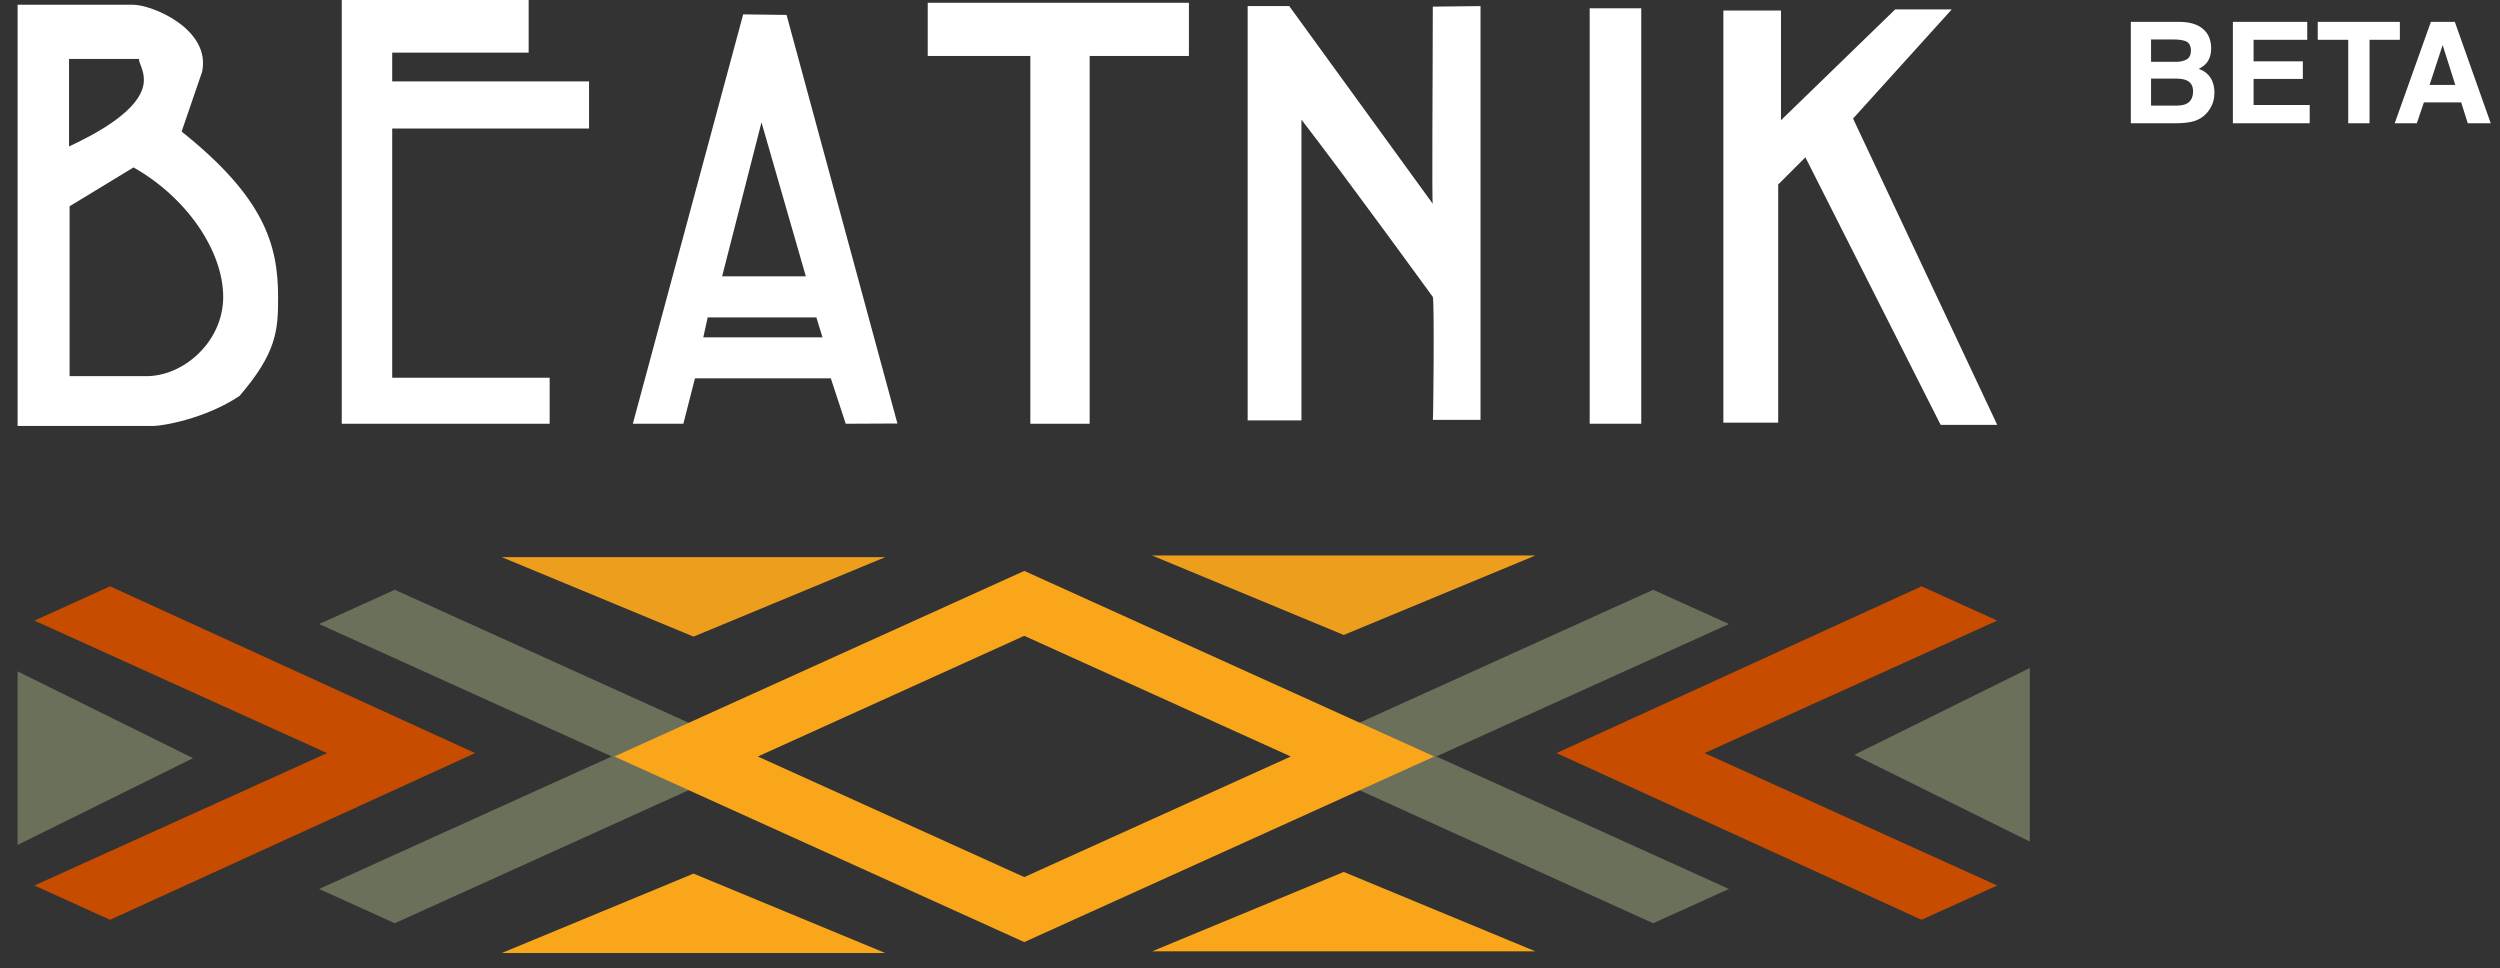 <svg width="142" height="55" viewBox="0 0 142 55" fill="none" xmlns="http://www.w3.org/2000/svg">
<rect x="0" y="0" width="142" height="55" fill="#333333" stroke="none"/>
<path d="M13.596 22.494C11.674 23.784 9.095 24.252 8.496 24.192H1L1 0.268L7.543 0.268C8.644 0.268 11.984 1.653 11.481 4.076L10.316 7.472C15.007 11.217 15.796 13.893 15.796 16.882C15.796 18.738 15.732 20.026 13.589 22.508L13.596 22.494ZM7.891 3.348L3.921 3.348L3.921 8.32C5.118 7.754 8.173 6.273 8.173 4.543C8.173 3.946 7.891 3.601 7.891 3.348ZM7.574 9.515L3.953 11.716L3.953 21.365H8.268C10.411 21.397 12.678 19.414 12.678 16.868C12.678 14.255 10.598 11.203 7.574 9.505" fill="white"/>
<path d="M19.412 0L30.027 0V2.989L22.277 2.989V4.624L33.458 4.624V7.3L22.277 7.3L22.277 21.456L31.22 21.456V24.069L19.412 24.069L19.412 0Z" fill="white"/>
<path d="M48.038 24.069L47.19 21.488L39.475 21.488L38.814 24.069H35.945L42.213 0.816L44.677 0.848L50.973 24.055L48.038 24.069ZM46.37 18.029H40.197L39.947 19.161H46.718L46.37 18.029ZM43.252 6.949L41.017 15.697L45.772 15.697L43.252 6.949Z" fill="white"/>
<path d="M52.695 0.158L67.53 0.158V3.179L61.892 3.179V24.069H58.523V3.179L52.695 3.179V0.158Z" fill="white"/>
<path d="M81.383 23.848C81.415 24.038 81.478 16.988 81.383 16.865C81.383 16.865 76.537 10.184 73.922 6.795V23.88H70.867V0.346L73.229 0.346L81.383 11.577C81.323 11.577 81.383 4.122 81.383 0.377L84.093 0.346V23.848L81.383 23.848Z" fill="white"/>
<path d="M93.223 0.471L90.295 0.471V24.068H93.223V0.471Z" fill="white"/>
<path d="M110.229 24.133L102.546 8.935L101.001 10.479V24.006H97.887V0.598L101.16 0.598V6.829L107.646 0.535L110.859 0.535L105.253 6.734L113.443 24.133H110.229Z" fill="white"/>
<path d="M105.327 42.872L115.293 47.801L115.293 37.943L105.327 42.872Z" fill="#6B705A"/>
<path d="M76.324 49.527L65.435 54.037L87.213 54.037L76.324 49.527Z" fill="#FAA61A"/>
<path d="M39.392 49.621L28.5 54.131L50.281 54.131L39.392 49.621Z" fill="#FAA61A"/>
<path d="M39.392 36.16L50.281 31.646L28.5 31.646L39.392 36.16Z" fill="#ED9E1C"/>
<path d="M76.324 36.066L87.213 31.552L65.435 31.552L76.324 36.066Z" fill="#ED9E1C"/>
<path d="M10.965 43.063L0.999 47.992L0.999 38.134L10.965 43.063Z" fill="#6B705A"/>
<path d="M93.902 33.499L73.169 42.883L73.356 42.967L73.169 43.052L93.902 52.44L98.203 50.493L81.58 42.967L98.203 35.445L93.902 33.499Z" fill="#6B705A"/>
<path d="M109.144 33.303L88.411 42.776L88.594 42.776L88.411 42.776L109.144 52.244L113.441 50.297L96.818 42.776L113.441 35.25L109.144 33.303Z" fill="#C74C00"/>
<path d="M6.253 33.303L26.986 42.776L26.799 42.776L26.986 42.776L6.253 52.244L1.956 50.297L18.575 42.776L1.956 35.25L6.253 33.303Z" fill="#C74C00"/>
<path d="M22.425 33.499L43.158 42.883L42.974 42.967L43.158 43.052L22.425 52.44L18.127 50.493L34.747 42.967L18.127 35.445L22.425 33.499Z" fill="#6B705A"/>
<path d="M58.178 32.428L81.467 42.969L58.178 53.51L34.894 42.969L58.178 32.428ZM73.317 42.969L58.178 36.115L43.044 42.969L58.178 49.819L73.317 42.969Z" fill="#FAA61A"/>
<path d="M122.18 2.242V3.512H123.594C123.846 3.512 124.051 3.465 124.207 3.371C124.366 3.275 124.445 3.105 124.445 2.863C124.445 2.595 124.341 2.418 124.133 2.332C123.953 2.272 123.724 2.242 123.445 2.242H122.18ZM122.18 4.465V6L123.594 6C123.846 6 124.043 5.966 124.184 5.898C124.439 5.773 124.566 5.534 124.566 5.18C124.566 4.88 124.443 4.674 124.195 4.562C124.057 4.5 123.863 4.467 123.613 4.465L122.18 4.465ZM123.828 1.242C124.534 1.253 125.034 1.457 125.328 1.855C125.505 2.1 125.594 2.393 125.594 2.734C125.594 3.086 125.505 3.368 125.328 3.582C125.229 3.702 125.083 3.811 124.891 3.91C125.185 4.017 125.406 4.186 125.555 4.418C125.706 4.65 125.781 4.931 125.781 5.262C125.781 5.603 125.695 5.909 125.523 6.18C125.414 6.359 125.277 6.51 125.113 6.633C124.928 6.773 124.71 6.87 124.457 6.922C124.207 6.974 123.935 7 123.641 7L121.031 7V1.242L123.828 1.242ZM131.051 2.262L128.004 2.262V3.484L130.801 3.484V4.484L128.004 4.484V5.965L131.191 5.965V7L126.828 7V1.242L131.051 1.242V2.262ZM136.312 1.242V2.262L134.59 2.262V7L133.379 7V2.262L131.648 2.262V1.242L136.312 1.242ZM138 4.824L139.461 4.824L138.742 2.559L138 4.824ZM138.074 1.242L139.434 1.242L141.473 7H140.168L139.797 5.816L137.676 5.816L137.277 7H136.02L138.074 1.242Z" fill="white"/>
</svg>
